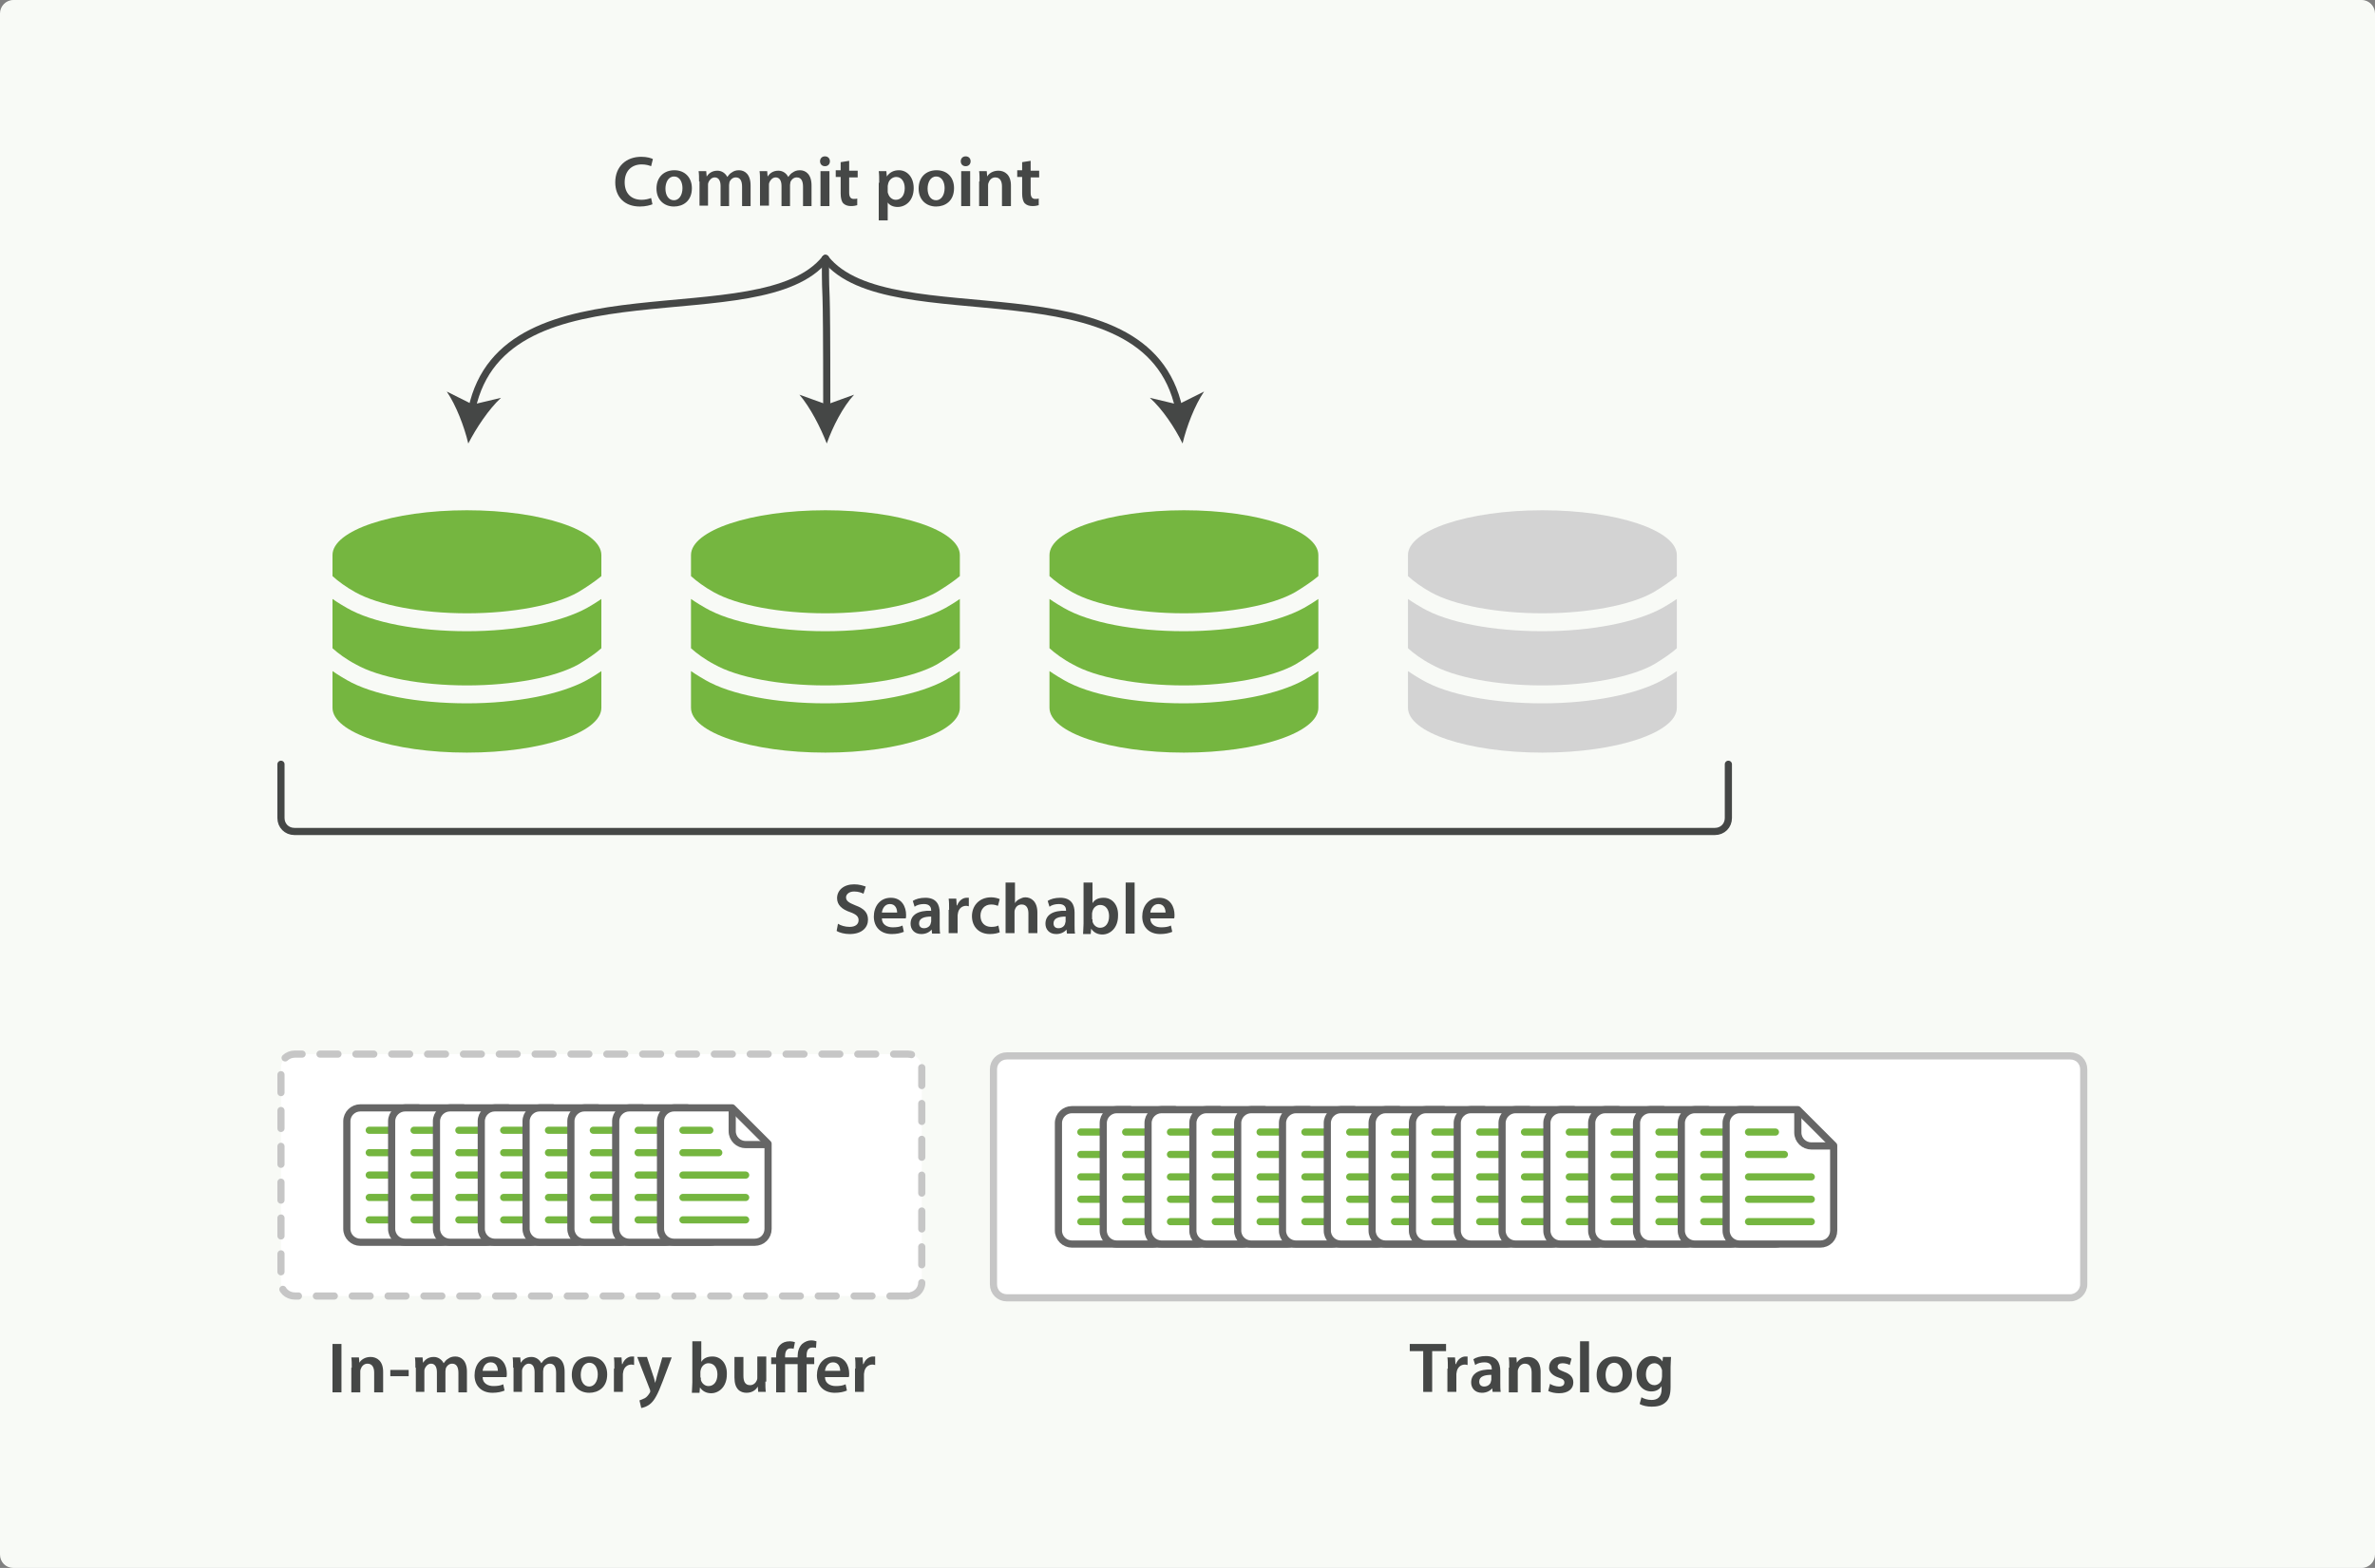 <svg xmlns="http://www.w3.org/2000/svg" xmlns:svg="http://www.w3.org/2000/svg" id="Layer_1" width="100%" height="100%" x="0" y="0" enable-background="new 0 0 1280 800" version="1.1" viewBox="0 0 530 350" xml:space="preserve"><rect x="0" y="0" width="530" height="350" fill="#808080" stroke="none"/><path id="path3740" d="M 527,350 H 3 c -1.7,0 -3,-1.3 -3,-3 V 3 C 0,1.4 1.3,0 3,0 h 524 c 1.7,0 3,1.4 3,3 v 344 c 0,1.6 -1.3,3 -3,3 z" style="fill:#f8faf6"/><g id="g3742" transform="translate(-374.4,-224.5)"><path id="path3744" d="m 450.6,524.5 v 10.8 h -2 v -10.8 h 2 z" style="fill:#454746"/><path id="path3746" d="m 452.9,529.8 c 0,-0.9 0,-1.6 -0.1,-2.3 h 1.7 l 0.1,1.2 h 0 c 0.3,-0.6 1.2,-1.3 2.5,-1.3 1.4,0 2.8,0.9 2.8,3.3 v 4.6 h -2 v -4.4 c 0,-1.1 -0.4,-2 -1.5,-2 -0.8,0 -1.3,0.6 -1.5,1.2 -0.1,0.2 -0.1,0.4 -0.1,0.6 v 4.6 h -2 v -5.5 z" style="fill:#454746"/><path id="path3748" d="m 465.6,530.3 v 1.4 h -4.1 v -1.4 h 4.1 z" style="fill:#454746"/><path id="path3750" d="m 467.1,529.8 c 0,-0.9 0,-1.6 -0.1,-2.3 h 1.7 l 0.1,1.2 h 0 c 0.4,-0.6 1.1,-1.3 2.4,-1.3 1,0 1.8,0.6 2.2,1.4 h 0 c 0.3,-0.4 0.6,-0.8 1,-1 0.4,-0.3 0.9,-0.5 1.6,-0.5 1.3,0 2.6,0.9 2.6,3.4 v 4.6 h -1.9 V 531 c 0,-1.3 -0.4,-2.1 -1.4,-2.1 -0.7,0 -1.2,0.5 -1.4,1 0,0.2 -0.1,0.4 -0.1,0.7 v 4.7 h -1.9 v -4.5 c 0,-1.1 -0.4,-1.9 -1.3,-1.9 -0.7,0 -1.2,0.6 -1.4,1.1 -0.1,0.2 -0.1,0.4 -0.1,0.6 v 4.6 h -1.9 v -5.4 z" style="fill:#454746"/><path id="path3752" d="m 482.1,531.9 c 0,1.4 1.2,2 2.4,2 0.9,0 1.6,-0.1 2.2,-0.4 l 0.3,1.4 c -0.7,0.3 -1.6,0.5 -2.7,0.5 -2.5,0 -4,-1.6 -4,-3.9 0,-2.2 1.3,-4.2 3.8,-4.2 2.5,0 3.4,2.1 3.4,3.8 0,0.4 0,0.7 -0.1,0.8 h -5.3 z m 3.4,-1.4 c 0,-0.7 -0.3,-1.9 -1.6,-1.9 -1.2,0 -1.7,1.1 -1.8,1.9 h 3.4 z" style="fill:#454746"/><path id="path3754" d="m 488.9,529.8 c 0,-0.9 0,-1.6 -0.1,-2.3 h 1.7 l 0.1,1.2 h 0 c 0.4,-0.6 1.1,-1.3 2.4,-1.3 1,0 1.8,0.6 2.2,1.4 h 0 c 0.3,-0.4 0.6,-0.8 1,-1 0.4,-0.3 0.9,-0.5 1.6,-0.5 1.3,0 2.6,0.9 2.6,3.4 v 4.6 h -1.9 V 531 c 0,-1.3 -0.4,-2.1 -1.4,-2.1 -0.7,0 -1.2,0.5 -1.4,1 0,0.2 -0.1,0.4 -0.1,0.7 v 4.7 h -1.9 v -4.5 c 0,-1.1 -0.4,-1.9 -1.3,-1.9 -0.7,0 -1.2,0.6 -1.4,1.1 -0.1,0.2 -0.1,0.4 -0.1,0.6 v 4.6 H 489 v -5.4 z" style="fill:#454746"/><path id="path3756" d="m 509.9,531.3 c 0,2.9 -2,4.1 -4,4.1 -2.2,0 -3.9,-1.5 -3.9,-4 0,-2.6 1.7,-4.1 4,-4.1 2.4,0 3.9,1.6 3.9,4 z m -5.9,0.1 c 0,1.5 0.7,2.6 1.9,2.6 1.1,0 1.9,-1.1 1.9,-2.7 0,-1.2 -0.5,-2.6 -1.9,-2.6 -1.3,0 -1.9,1.4 -1.9,2.7 z" style="fill:#454746"/><path id="path3758" d="m 511.5,530 c 0,-1.1 0,-1.8 -0.1,-2.5 h 1.7 l 0.1,1.5 h 0.1 c 0.4,-1.1 1.3,-1.7 2.1,-1.7 0.2,0 0.3,0 0.5,0 v 1.9 c -0.2,0 -0.3,-0.1 -0.6,-0.1 -0.9,0 -1.6,0.6 -1.8,1.5 0,0.2 -0.1,0.4 -0.1,0.6 v 4 h -2 V 530 z" style="fill:#454746"/><path id="path3760" d="m 518.8,527.5 1.4,4.2 c 0.2,0.5 0.3,1.1 0.4,1.5 h 0 c 0.1,-0.4 0.3,-1 0.4,-1.5 l 1.2,-4.2 h 2.1 l -2,5.3 c -1.1,2.9 -1.8,4.2 -2.7,5 -0.8,0.7 -1.6,0.9 -2.1,1 l -0.4,-1.7 c 0.3,-0.1 0.8,-0.3 1.2,-0.5 0.4,-0.2 0.8,-0.7 1.1,-1.2 0.1,-0.1 0.1,-0.3 0.1,-0.4 0,-0.1 0,-0.2 -0.1,-0.4 l -2.8,-7.2 h 2.2 z" style="fill:#454746"/><path id="path3762" d="m 528.8,535.3 c 0,-0.5 0.1,-1.4 0.1,-2.2 v -9.2 h 2 v 4.6 h 0 c 0.5,-0.8 1.3,-1.2 2.5,-1.2 1.9,0 3.3,1.6 3.2,4 0,2.8 -1.8,4.2 -3.5,4.2 -1,0 -1.9,-0.4 -2.5,-1.3 h 0 l -0.1,1.2 h -1.7 z m 2,-3.3 c 0,0.2 0,0.3 0,0.5 0.2,0.8 0.9,1.4 1.7,1.4 1.2,0 2,-1 2,-2.6 0,-1.4 -0.7,-2.5 -2,-2.5 -0.8,0 -1.5,0.6 -1.7,1.4 0,0.1 -0.1,0.3 -0.1,0.5 v 1.3 z" style="fill:#454746"/><path id="path3764" d="m 545.2,532.9 c 0,0.9 0,1.7 0.1,2.3 h -1.7 l -0.1,-1.2 h 0 c -0.3,0.6 -1.1,1.4 -2.5,1.4 -1.4,0 -2.7,-0.8 -2.7,-3.4 v -4.6 h 2 v 4.2 c 0,1.3 0.4,2.1 1.5,2.1 0.8,0 1.3,-0.6 1.5,-1.1 0.1,-0.2 0.1,-0.4 0.1,-0.6 v -4.7 h 2 v 5.6 z" style="fill:#454746"/><path id="path3766" d="M 552.4,535.3 V 529 h -2.8 v 6.3 h -2 V 529 h -1.1 v -1.5 h 1.1 v -0.2 c 0,-1 0.2,-1.9 0.9,-2.6 0.5,-0.5 1.2,-0.8 2.2,-0.8 0.4,0 0.8,0.1 1.1,0.2 l -0.3,1.5 c -0.2,-0.1 -0.4,-0.1 -0.7,-0.1 -0.9,0 -1.2,0.8 -1.2,1.7 v 0.3 h 2.8 v -0.3 c 0,-1 0.3,-2 1,-2.7 0.6,-0.5 1.3,-0.8 2,-0.8 0.5,0 0.9,0.1 1.2,0.2 l -0.1,1.5 c -0.2,-0.1 -0.5,-0.1 -0.8,-0.1 -1,0 -1.3,0.8 -1.3,1.8 v 0.4 h 1.7 v 1.5 h -1.7 v 6.3 h -2 z" style="fill:#454746"/><path id="path3768" d="m 558.5,531.9 c 0,1.4 1.2,2 2.4,2 0.9,0 1.6,-0.1 2.2,-0.4 l 0.3,1.4 c -0.7,0.3 -1.6,0.5 -2.7,0.5 -2.5,0 -4,-1.6 -4,-3.9 0,-2.2 1.3,-4.2 3.8,-4.2 2.5,0 3.4,2.1 3.4,3.8 0,0.4 0,0.7 -0.1,0.8 h -5.3 z m 3.4,-1.4 c 0,-0.7 -0.3,-1.9 -1.6,-1.9 -1.2,0 -1.7,1.1 -1.8,1.9 h 3.4 z" style="fill:#454746"/><path id="path3770" d="m 565.3,530 c 0,-1.1 0,-1.8 -0.1,-2.5 h 1.7 l 0.1,1.5 h 0.1 c 0.4,-1.1 1.3,-1.7 2.1,-1.7 0.2,0 0.3,0 0.5,0 v 1.9 c -0.2,0 -0.3,-0.1 -0.6,-0.1 -0.9,0 -1.6,0.6 -1.8,1.5 0,0.2 -0.1,0.4 -0.1,0.6 v 4 h -2 V 530 z" style="fill:#454746"/></g><path id="path3772" stroke-miterlimit="10" d="M 202.6,289.3 H 65.8 c -1.7,0 -3.1,-1.3 -3.1,-3 v -48 c 0,-1.7 1.4,-3 3.1,-3 h 136.8 c 1.7,0 3.1,1.3 3.1,3 v 48 c 0,1.7 -1.4,3 -3.1,3 z" style="fill:#fff;stroke:#c6c6c6;stroke-width:1.6;stroke-linecap:round;stroke-miterlimit:10;stroke-dasharray:4"/><g id="g3774" transform="translate(-374.4,-224.5)"><path id="path3776" d="m 520,270.1 c -0.5,0.2 -1.5,0.5 -2.8,0.5 -3.4,0 -5.5,-2.1 -5.5,-5.4 0,-3.6 2.5,-5.7 5.8,-5.7 1.3,0 2.2,0.3 2.6,0.5 l -0.4,1.6 c -0.5,-0.2 -1.2,-0.4 -2.1,-0.4 -2.2,0 -3.8,1.4 -3.8,4 0,2.4 1.4,3.9 3.8,3.9 0.8,0 1.6,-0.2 2.1,-0.4 l 0.3,1.4 z" style="fill:#454746"/><path id="path3778" d="m 528.8,266.5 c 0,2.9 -2,4.1 -4,4.1 -2.2,0 -3.9,-1.5 -3.9,-4 0,-2.6 1.7,-4.1 4,-4.1 2.3,0 3.9,1.6 3.9,4 z m -5.9,0.1 c 0,1.5 0.7,2.6 1.9,2.6 1.1,0 1.9,-1.1 1.9,-2.7 0,-1.2 -0.5,-2.6 -1.9,-2.6 -1.3,0 -1.9,1.4 -1.9,2.7 z" style="fill:#454746"/><path id="path3780" d="m 530.4,265 c 0,-0.9 0,-1.6 -0.1,-2.3 h 1.7 l 0.1,1.2 h 0 c 0.4,-0.6 1.1,-1.3 2.4,-1.3 1,0 1.8,0.6 2.2,1.4 h 0 c 0.3,-0.4 0.6,-0.8 1,-1 0.4,-0.3 0.9,-0.5 1.6,-0.5 1.3,0 2.6,0.9 2.6,3.4 v 4.6 H 540 v -4.3 c 0,-1.3 -0.4,-2.1 -1.4,-2.1 -0.7,0 -1.2,0.5 -1.4,1 0,0.2 -0.1,0.4 -0.1,0.7 v 4.7 h -1.9 V 266 c 0,-1.1 -0.4,-1.9 -1.3,-1.9 -0.7,0 -1.2,0.6 -1.4,1.1 -0.1,0.2 -0.1,0.4 -0.1,0.6 v 4.6 h -1.9 V 265 z" style="fill:#454746"/><path id="path3782" d="m 544,265 c 0,-0.9 0,-1.6 -0.1,-2.3 h 1.7 l 0.1,1.2 h 0 c 0.4,-0.6 1.1,-1.3 2.4,-1.3 1,0 1.8,0.6 2.2,1.4 h 0 c 0.3,-0.4 0.6,-0.8 1,-1 0.4,-0.3 0.9,-0.5 1.6,-0.5 1.3,0 2.6,0.9 2.6,3.4 v 4.6 h -1.9 v -4.3 c 0,-1.3 -0.4,-2.1 -1.4,-2.1 -0.7,0 -1.2,0.5 -1.4,1 0,0.2 -0.1,0.4 -0.1,0.7 v 4.7 h -1.9 V 266 c 0,-1.1 -0.4,-1.9 -1.3,-1.9 -0.7,0 -1.2,0.6 -1.4,1.1 -0.1,0.2 -0.1,0.4 -0.1,0.6 v 4.6 h -2 V 265 z" style="fill:#454746"/><path id="path3784" d="m 559.6,260.5 c 0,0.6 -0.4,1.1 -1.1,1.1 -0.7,0 -1.1,-0.5 -1.1,-1.1 0,-0.6 0.4,-1.1 1.1,-1.1 0.7,0 1.1,0.5 1.1,1.1 z m -2.1,10 v -7.8 h 2 v 7.8 h -2 z" style="fill:#454746"/><path id="path3786" d="m 563.9,260.4 v 2.2 h 1.9 v 1.5 h -1.9 v 3.4 c 0,0.9 0.3,1.4 1,1.4 0.3,0 0.6,0 0.8,-0.1 l 0,1.5 c -0.3,0.1 -0.8,0.2 -1.4,0.2 -0.7,0 -1.3,-0.2 -1.7,-0.6 -0.4,-0.4 -0.6,-1.2 -0.6,-2.2 V 264 h -1.1 v -1.5 h 1.1 v -1.8 l 1.9,-0.3 z" style="fill:#454746"/><path id="path3788" d="m 570.6,265.3 c 0,-1 0,-1.9 -0.1,-2.6 h 1.7 l 0.1,1.2 h 0 c 0.6,-0.9 1.5,-1.4 2.7,-1.4 1.8,0 3.3,1.5 3.3,4 0,2.8 -1.8,4.2 -3.6,4.2 -1,0 -1.8,-0.4 -2.2,-1 h 0 v 4 h -2 v -8.4 z m 1.9,1.9 c 0,0.2 0,0.4 0.1,0.5 0.2,0.8 0.9,1.4 1.7,1.4 1.2,0 2,-1 2,-2.6 0,-1.4 -0.7,-2.5 -1.9,-2.5 -0.8,0 -1.6,0.6 -1.8,1.5 0,0.2 -0.1,0.3 -0.1,0.5 v 1.2 z" style="fill:#454746"/><path id="path3790" d="m 587.3,266.5 c 0,2.9 -2,4.1 -4,4.1 -2.2,0 -3.9,-1.5 -3.9,-4 0,-2.6 1.7,-4.1 4,-4.1 2.4,0 3.9,1.6 3.9,4 z m -5.9,0.1 c 0,1.5 0.7,2.6 1.9,2.6 1.1,0 1.9,-1.1 1.9,-2.7 0,-1.2 -0.5,-2.6 -1.9,-2.6 -1.3,0 -1.9,1.4 -1.9,2.7 z" style="fill:#454746"/><path id="path3792" d="m 591,260.5 c 0,0.6 -0.4,1.1 -1.1,1.1 -0.7,0 -1.1,-0.5 -1.1,-1.1 0,-0.6 0.4,-1.1 1.1,-1.1 0.7,0 1.1,0.5 1.1,1.1 z m -2.1,10 v -7.8 h 2 v 7.8 h -2 z" style="fill:#454746"/><path id="path3794" d="m 593,265 c 0,-0.9 0,-1.6 -0.1,-2.3 h 1.7 l 0.1,1.2 h 0 c 0.3,-0.6 1.2,-1.3 2.5,-1.3 1.4,0 2.8,0.9 2.8,3.3 v 4.6 h -2 v -4.4 c 0,-1.1 -0.4,-2 -1.5,-2 -0.8,0 -1.3,0.6 -1.5,1.2 -0.1,0.2 -0.1,0.4 -0.1,0.6 v 4.6 h -2 V 265 z" style="fill:#454746"/><path id="path3796" d="m 604.4,260.4 v 2.2 h 1.9 v 1.5 h -1.9 v 3.4 c 0,0.9 0.3,1.4 1,1.4 0.3,0 0.6,0 0.8,-0.1 l 0,1.5 c -0.3,0.1 -0.8,0.2 -1.4,0.2 -0.7,0 -1.3,-0.2 -1.7,-0.6 -0.4,-0.4 -0.6,-1.2 -0.6,-2.2 V 264 h -1.1 v -1.5 h 1.1 v -1.8 l 1.9,-0.3 z" style="fill:#454746"/></g><g id="g3798" transform="translate(-374.4,-224.5)"><path id="path3800" d="m 561.4,430.7 c 0.6,0.4 1.6,0.7 2.6,0.7 1.3,0 2,-0.6 2,-1.5 0,-0.8 -0.5,-1.3 -1.9,-1.8 -1.8,-0.6 -2.9,-1.6 -2.9,-3.1 0,-1.8 1.5,-3.1 3.8,-3.1 1.2,0 2,0.3 2.6,0.5 l -0.5,1.6 c -0.4,-0.2 -1.1,-0.5 -2.1,-0.5 -1.2,0 -1.8,0.7 -1.8,1.3 0,0.8 0.6,1.2 2.1,1.8 1.9,0.7 2.8,1.6 2.8,3.2 0,1.7 -1.3,3.2 -4.1,3.2 -1.1,0 -2.3,-0.3 -2.9,-0.7 l 0.3,-1.6 z" style="fill:#454746"/><path id="path3802" d="m 571.2,429.5 c 0,1.4 1.2,2 2.4,2 0.9,0 1.6,-0.1 2.2,-0.4 l 0.3,1.4 c -0.7,0.3 -1.6,0.5 -2.7,0.5 -2.5,0 -4,-1.6 -4,-3.9 0,-2.2 1.3,-4.2 3.8,-4.2 2.5,0 3.4,2.1 3.4,3.8 0,0.4 0,0.7 -0.1,0.8 h -5.3 z m 3.4,-1.3 c 0,-0.7 -0.3,-1.9 -1.6,-1.9 -1.2,0 -1.7,1.1 -1.8,1.9 h 3.4 z" style="fill:#454746"/><path id="path3804" d="m 582.4,432.9 -0.1,-0.9 h 0 c -0.5,0.6 -1.3,1 -2.3,1 -1.6,0 -2.4,-1.1 -2.4,-2.3 0,-2 1.7,-3 4.6,-2.9 v -0.1 c 0,-0.5 -0.2,-1.4 -1.6,-1.4 -0.8,0 -1.6,0.2 -2.1,0.6 l -0.4,-1.3 c 0.6,-0.4 1.6,-0.7 2.8,-0.7 2.5,0 3.2,1.6 3.2,3.3 v 2.8 c 0,0.7 0,1.4 0.1,1.9 h -1.8 z m -0.2,-3.8 c -1.4,0 -2.7,0.3 -2.7,1.5 0,0.8 0.5,1.1 1.1,1.1 0.8,0 1.4,-0.5 1.5,-1.1 0,-0.1 0.1,-0.3 0.1,-0.4 v -1.1 z" style="fill:#454746"/><path id="path3806" d="m 586.2,427.6 c 0,-1.1 0,-1.8 -0.1,-2.5 h 1.7 l 0.1,1.5 h 0.1 c 0.4,-1.1 1.3,-1.7 2.1,-1.7 0.2,0 0.3,0 0.5,0 v 1.9 c -0.2,0 -0.3,-0.1 -0.6,-0.1 -0.9,0 -1.6,0.6 -1.8,1.5 0,0.2 -0.1,0.4 -0.1,0.6 v 4 h -2 v -5.2 z" style="fill:#454746"/><path id="path3808" d="m 597.5,432.6 c -0.4,0.2 -1.2,0.4 -2.2,0.4 -2.4,0 -4,-1.6 -4,-4 0,-2.3 1.6,-4.2 4.3,-4.2 0.7,0 1.5,0.2 1.9,0.4 l -0.4,1.5 c -0.3,-0.1 -0.8,-0.3 -1.5,-0.3 -1.5,0 -2.4,1.1 -2.4,2.5 0,1.6 1,2.5 2.4,2.5 0.7,0 1.2,-0.1 1.6,-0.3 l 0.3,1.5 z" style="fill:#454746"/><path id="path3810" d="m 598.9,421.5 h 2 v 4.6 h 0 c 0.2,-0.4 0.6,-0.7 1,-0.9 0.4,-0.2 0.8,-0.4 1.3,-0.4 1.3,0 2.7,0.9 2.7,3.4 v 4.6 h -2 v -4.4 c 0,-1.1 -0.4,-2 -1.5,-2 -0.8,0 -1.3,0.5 -1.5,1.1 -0.1,0.2 -0.1,0.4 -0.1,0.6 v 4.7 h -2 v -11.3 z" style="fill:#454746"/><path id="path3812" d="m 612.5,432.9 -0.1,-0.9 h 0 c -0.5,0.6 -1.3,1 -2.3,1 -1.6,0 -2.4,-1.1 -2.4,-2.3 0,-2 1.7,-3 4.6,-2.9 v -0.1 c 0,-0.5 -0.2,-1.4 -1.6,-1.4 -0.8,0 -1.6,0.2 -2.1,0.6 l -0.4,-1.3 c 0.6,-0.4 1.6,-0.7 2.8,-0.7 2.5,0 3.2,1.6 3.2,3.3 v 2.8 c 0,0.7 0,1.4 0.1,1.9 h -1.8 z m -0.3,-3.8 c -1.4,0 -2.7,0.3 -2.7,1.5 0,0.8 0.5,1.1 1.1,1.1 0.8,0 1.4,-0.5 1.5,-1.1 0,-0.1 0.1,-0.3 0.1,-0.4 v -1.1 z" style="fill:#454746"/><path id="path3814" d="m 616.1,432.9 c 0,-0.5 0.1,-1.4 0.1,-2.2 v -9.2 h 2 v 4.6 h 0 c 0.5,-0.8 1.3,-1.2 2.5,-1.2 1.9,0 3.3,1.6 3.2,4 0,2.8 -1.8,4.2 -3.5,4.2 -1,0 -1.9,-0.4 -2.5,-1.3 h 0 l -0.1,1.2 h -1.7 z m 2.1,-3.2 c 0,0.2 0,0.3 0,0.5 0.2,0.8 0.9,1.4 1.7,1.4 1.2,0 2,-1 2,-2.6 0,-1.4 -0.7,-2.5 -2,-2.5 -0.8,0 -1.5,0.6 -1.7,1.4 0,0.1 -0.1,0.3 -0.1,0.5 v 1.3 z" style="fill:#454746"/><path id="path3816" d="m 625.6,421.5 h 2 v 11.4 h -2 v -11.4 z" style="fill:#454746"/><path id="path3818" d="m 631.1,429.5 c 0,1.4 1.2,2 2.4,2 0.9,0 1.6,-0.1 2.2,-0.4 l 0.3,1.4 c -0.7,0.3 -1.6,0.5 -2.7,0.5 -2.5,0 -4,-1.6 -4,-3.9 0,-2.2 1.3,-4.2 3.8,-4.2 2.5,0 3.4,2.1 3.4,3.8 0,0.4 0,0.7 -0.1,0.8 h -5.3 z m 3.4,-1.3 c 0,-0.7 -0.3,-1.9 -1.6,-1.9 -1.2,0 -1.7,1.1 -1.8,1.9 h 3.4 z" style="fill:#454746"/></g><g id="g3820" transform="translate(-374.4,-224.5)"><g id="g3822"><path id="path3824" stroke-miterlimit="10" d="m 558.6,282.2 c -14.3,18 -71.7,-0.3 -78.9,33.6" style="fill:none;stroke:#454746;stroke-width:1.6;stroke-linecap:round;stroke-miterlimit:10"/><g id="g3826"><path id="path3828" d="m 478.9,323.5 c -0.9,-3.8 -2.7,-8.5 -4.8,-11.6 l 5.8,2.9 6.3,-1.5 c -2.7,2.5 -5.5,6.7 -7.3,10.2 z" style="fill:#454746"/></g></g></g><g id="g3830" transform="translate(-374.4,-224.5)"><g id="g3832"><path id="path3834" stroke-miterlimit="10" d="m 558.6,282.2 c 14.3,18 71.7,-0.3 78.9,33.6" style="fill:none;stroke:#454746;stroke-width:1.6;stroke-linecap:round;stroke-miterlimit:10"/><g id="g3836"><path id="path3838" d="m 638.3,323.5 c -1.7,-3.5 -4.5,-7.7 -7.3,-10.2 l 6.3,1.5 5.8,-2.9 c -2.1,3.1 -3.9,7.8 -4.8,11.6 z" style="fill:#454746"/></g></g></g><g id="g3840" transform="translate(-374.4,-224.5)"><g id="g3842"><path id="path3844" stroke-miterlimit="10" d="m 558.6,282.2 c 0,13.1 0.3,-1 0.3,33.6" style="fill:none;stroke:#454746;stroke-width:1.6;stroke-linecap:round;stroke-miterlimit:10"/><g id="g3846"><path id="path3848" d="m 558.9,323.5 c -1.4,-3.6 -3.7,-8.1 -6.1,-10.9 l 6.1,2.2 6.1,-2.2 c -2.5,2.7 -4.8,7.2 -6.1,10.9 z" style="fill:#454746"/></g></g></g><path id="path3850" stroke-miterlimit="10" d="m 385.7,170.6 v 12 c 0,1.7 -1.3,3 -3,3 h -317 c -1.7,0 -3,-1.3 -3,-3 v -12" style="fill:none;stroke:#454746;stroke-width:1.6;stroke-linecap:round;stroke-miterlimit:10"/><path id="path3852" d="m 104.2,153 c 10.2,0 19.7,-1.8 24.9,-4.7 2,-1.2 3.9,-2.5 5.1,-3.6 v -11 c -1.3,0.9 -2.5,1.6 -3.2,2 -5.8,3.2 -15.8,5.2 -26.8,5.2 -11,0 -21.1,-1.9 -26.8,-5.2 -0.7,-0.4 -1.9,-1.1 -3.2,-2 v 11 c 1.2,1.1 3.1,2.5 5.2,3.6 5.1,2.9 14.6,4.7 24.8,4.7 z" style="fill:#75b640"/><path id="path3854" d="m 134.2,158 v -8.2 c -1.3,0.9 -2.5,1.6 -3.2,2 -5.8,3.2 -15.8,5.2 -26.8,5.2 -11,0 -21.1,-1.9 -26.8,-5.2 -0.7,-0.4 -1.9,-1.1 -3.2,-2 v 8.2 c 0,5.5 13.4,10 30,10 16.6,0 30,-4.5 30,-10 z" style="fill:#75b640"/><path id="path3856" d="m 104.2,136.9 c 10.2,0 19.7,-1.8 24.8,-4.7 2,-1.2 3.9,-2.5 5.2,-3.6 v -4.7 c 0,-5.5 -13.4,-10 -30,-10 -16.6,0 -30,4.5 -30,10 v 4.7 c 1.2,1.1 3.1,2.5 5.1,3.6 5.2,2.9 14.7,4.7 24.9,4.7 z" style="fill:#75b640"/><path id="path3858" d="m 214.2,158 v -8.2 c -1.3,0.9 -2.5,1.6 -3.2,2 -5.8,3.2 -15.8,5.2 -26.8,5.2 -11,0 -21.1,-1.9 -26.8,-5.2 -0.7,-0.4 -1.9,-1.1 -3.2,-2 v 8.2 c 0,5.5 13.4,10 30,10 16.6,0 30,-4.5 30,-10 z" style="fill:#75b640"/><path id="path3860" d="m 184.2,153 c 10.2,0 19.7,-1.8 24.9,-4.7 2,-1.2 3.9,-2.5 5.1,-3.6 v -11 c -1.3,0.9 -2.5,1.6 -3.2,2 -5.8,3.2 -15.8,5.2 -26.8,5.2 -11,0 -21.1,-1.9 -26.8,-5.2 -0.7,-0.4 -1.9,-1.1 -3.2,-2 v 11 c 1.2,1.1 3.1,2.5 5.2,3.6 5.1,2.9 14.6,4.7 24.8,4.7 z" style="fill:#75b640"/><path id="path3862" d="m 184.2,136.9 c 10.2,0 19.7,-1.8 24.8,-4.7 2,-1.2 3.9,-2.5 5.2,-3.6 v -4.7 c 0,-5.5 -13.4,-10 -30,-10 -16.6,0 -30,4.5 -30,10 v 4.7 c 1.2,1.1 3.1,2.5 5.1,3.6 5.2,2.9 14.7,4.7 24.9,4.7 z" style="fill:#75b640"/><path id="path3864" d="m 264.2,136.9 c 10.2,0 19.7,-1.8 24.8,-4.7 2,-1.2 3.9,-2.5 5.2,-3.6 v -4.7 c 0,-5.5 -13.4,-10 -30,-10 -16.6,0 -30,4.5 -30,10 v 4.7 c 1.2,1.1 3.1,2.5 5.1,3.6 5.2,2.9 14.7,4.7 24.9,4.7 z" style="fill:#75b640"/><path id="path3866" d="m 264.2,153 c 10.2,0 19.7,-1.8 24.9,-4.7 2,-1.2 3.9,-2.5 5.1,-3.6 v -11 c -1.3,0.9 -2.5,1.6 -3.2,2 -5.8,3.2 -15.8,5.2 -26.8,5.2 -11,0 -21.1,-1.9 -26.8,-5.2 -0.7,-0.4 -1.9,-1.1 -3.2,-2 v 11 c 1.2,1.1 3.1,2.5 5.2,3.6 5.1,2.9 14.6,4.7 24.8,4.7 z" style="fill:#75b640"/><path id="path3868" d="m 294.2,158 v -8.2 c -1.3,0.9 -2.5,1.6 -3.2,2 -5.8,3.2 -15.8,5.2 -26.8,5.2 -11,0 -21.1,-1.9 -26.8,-5.2 -0.7,-0.4 -1.9,-1.1 -3.2,-2 v 8.2 c 0,5.5 13.4,10 30,10 16.6,0 30,-4.5 30,-10 z" style="fill:#75b640"/><path id="path3870" d="m 374.2,158 v -8.2 c -1.3,0.9 -2.5,1.6 -3.2,2 -5.8,3.2 -15.8,5.2 -26.8,5.2 -11,0 -21.1,-1.9 -26.8,-5.2 -0.7,-0.4 -1.9,-1.1 -3.2,-2 v 8.2 c 0,5.5 13.4,10 30,10 16.6,0 30,-4.5 30,-10 z" style="fill:#d3d3d3"/><path id="path3872" d="m 344.2,153 c 10.2,0 19.7,-1.8 24.9,-4.7 2,-1.2 3.9,-2.5 5.1,-3.6 v -11 c -1.3,0.9 -2.5,1.6 -3.2,2 -5.8,3.2 -15.8,5.2 -26.8,5.2 -11,0 -21.1,-1.9 -26.8,-5.2 -0.7,-0.4 -1.9,-1.1 -3.2,-2 v 11 c 1.2,1.1 3.1,2.5 5.2,3.6 5.1,2.9 14.6,4.7 24.8,4.7 z" style="fill:#d3d3d3"/><path id="path3874" d="m 344.2,136.9 c 10.2,0 19.7,-1.8 24.8,-4.7 2,-1.2 3.9,-2.5 5.2,-3.6 v -4.7 c 0,-5.5 -13.4,-10 -30,-10 -16.6,0 -30,4.5 -30,10 v 4.7 c 1.2,1.1 3.1,2.5 5.1,3.6 5.2,2.9 14.7,4.7 24.9,4.7 z" style="fill:#d3d3d3"/><g id="g3876" transform="translate(-374.4,-224.5)"><path id="path3878" d="M 692.1,526.1 H 689 v -1.6 h 8.1 v 1.6 H 694 v 9.1 h -2 v -9.1 z" style="fill:#454746"/><path id="path3880" d="m 697.5,530 c 0,-1.1 0,-1.8 -0.1,-2.5 h 1.7 l 0.1,1.5 h 0.1 c 0.4,-1.1 1.3,-1.7 2.1,-1.7 0.2,0 0.3,0 0.5,0 v 1.9 c -0.2,0 -0.3,-0.1 -0.6,-0.1 -0.9,0 -1.6,0.6 -1.8,1.5 0,0.2 -0.1,0.4 -0.1,0.6 v 4 h -2 V 530 z" style="fill:#454746"/><path id="path3882" d="m 707.5,535.3 -0.1,-0.9 h 0 c -0.5,0.6 -1.3,1 -2.3,1 -1.6,0 -2.4,-1.1 -2.4,-2.3 0,-2 1.7,-3 4.6,-2.9 V 530 c 0,-0.5 -0.2,-1.4 -1.6,-1.4 -0.8,0 -1.6,0.2 -2.1,0.6 l -0.4,-1.3 c 0.6,-0.4 1.6,-0.7 2.8,-0.7 2.5,0 3.2,1.6 3.2,3.3 v 2.8 c 0,0.7 0,1.4 0.1,1.9 h -1.8 z m -0.3,-3.9 c -1.4,0 -2.7,0.3 -2.7,1.5 0,0.8 0.5,1.1 1.1,1.1 0.8,0 1.4,-0.5 1.5,-1.1 0,-0.1 0.1,-0.3 0.1,-0.4 v -1.1 z" style="fill:#454746"/><path id="path3884" d="m 711.2,529.8 c 0,-0.9 0,-1.6 -0.1,-2.3 h 1.7 l 0.1,1.2 h 0 c 0.3,-0.6 1.2,-1.3 2.5,-1.3 1.4,0 2.8,0.9 2.8,3.3 v 4.6 h -2 v -4.4 c 0,-1.1 -0.4,-2 -1.5,-2 -0.8,0 -1.3,0.6 -1.5,1.2 -0.1,0.2 -0.1,0.4 -0.1,0.6 v 4.6 h -2 v -5.5 z" style="fill:#454746"/><path id="path3886" d="m 720.3,533.4 c 0.4,0.3 1.3,0.6 2,0.6 0.9,0 1.2,-0.4 1.2,-0.9 0,-0.5 -0.3,-0.8 -1.3,-1.1 -1.5,-0.5 -2.2,-1.4 -2.1,-2.3 0,-1.4 1.1,-2.4 2.9,-2.4 0.9,0 1.6,0.2 2.1,0.5 l -0.4,1.4 c -0.3,-0.2 -1,-0.4 -1.6,-0.4 -0.7,0 -1.1,0.3 -1.1,0.8 0,0.5 0.4,0.7 1.4,1.1 1.4,0.5 2.1,1.2 2.1,2.4 0,1.4 -1.1,2.4 -3.2,2.4 -0.9,0 -1.8,-0.2 -2.4,-0.5 l 0.4,-1.6 z" style="fill:#454746"/><path id="path3888" d="m 727,523.9 h 2 v 11.4 h -2 v -11.4 z" style="fill:#454746"/><path id="path3890" d="m 738.6,531.3 c 0,2.9 -2,4.1 -4,4.1 -2.2,0 -3.9,-1.5 -3.9,-4 0,-2.6 1.7,-4.1 4,-4.1 2.3,0 3.9,1.6 3.9,4 z m -5.9,0.1 c 0,1.5 0.7,2.6 1.9,2.6 1.1,0 1.9,-1.1 1.9,-2.7 0,-1.2 -0.5,-2.6 -1.9,-2.6 -1.3,0 -1.9,1.4 -1.9,2.7 z" style="fill:#454746"/><path id="path3892" d="m 747.3,527.5 c 0,0.5 -0.1,1.2 -0.1,2.2 v 4.4 c 0,1.6 -0.3,2.8 -1.2,3.5 -0.8,0.7 -1.9,0.9 -3,0.9 -1,0 -2,-0.2 -2.7,-0.6 l 0.4,-1.5 c 0.5,0.3 1.3,0.6 2.3,0.6 1.3,0 2.2,-0.7 2.2,-2.4 v -0.7 h 0 c -0.4,0.7 -1.2,1.2 -2.3,1.2 -1.9,0 -3.3,-1.6 -3.3,-3.8 0,-2.6 1.7,-4.1 3.5,-4.1 1.2,0 1.9,0.6 2.3,1.2 h 0 l 0.1,-1 h 1.8 z m -2,3.1 c 0,-0.2 0,-0.4 -0.1,-0.5 -0.2,-0.7 -0.8,-1.3 -1.6,-1.3 -1.1,0 -1.9,1 -1.9,2.5 0,1.3 0.7,2.4 1.9,2.4 0.7,0 1.4,-0.5 1.6,-1.2 0,-0.2 0.1,-0.5 0.1,-0.7 v -1.2 z" style="fill:#454746"/></g><g id="g3894" transform="translate(-374.4,-224.5)"><g id="g3896"><g id="g3898"><path id="path3900" d="m 467.8,471.8 h -13 c -1.6,0 -3,1.3 -3,3 v 24 c 0,1.7 1.4,3 3,3 h 18 c 1.7,0 3,-1.3 3,-3 v -19 l -8,-8 z" style="fill:#fff;stroke:#666;stroke-width:1.6;stroke-linejoin:round"/></g><line id="line3902" x1="456.8" x2="470.8" y1="496.8" y2="496.8" style="fill:none;stroke:#75b640;stroke-width:1.6;stroke-linecap:round"/><line id="line3904" x1="456.8" x2="470.8" y1="491.8" y2="491.8" style="fill:none;stroke:#75b640;stroke-width:1.6;stroke-linecap:round"/><line id="line3906" x1="456.8" x2="470.8" y1="486.8" y2="486.8" style="fill:none;stroke:#75b640;stroke-width:1.6;stroke-linecap:round"/><line id="line3908" x1="456.8" x2="464.8" y1="481.8" y2="481.8" style="fill:none;stroke:#75b640;stroke-width:1.6;stroke-linecap:round"/><line id="line3910" x1="456.8" x2="462.8" y1="476.8" y2="476.8" style="fill:none;stroke:#75b640;stroke-width:1.6;stroke-linecap:round"/><path id="path3912" d="m 475.8,480 h -5 c -1.6,0 -3,-1.3 -3,-3 v -5" style="fill:none;stroke:#75b640;stroke-width:1.6"/></g><g id="g3914"><g id="g3916"><path id="path3918" d="m 477.8,471.8 h -13 c -1.6,0 -3,1.3 -3,3 v 24 c 0,1.7 1.4,3 3,3 h 18 c 1.7,0 3,-1.3 3,-3 v -19 l -8,-8 z" style="fill:#fff;stroke:#666;stroke-width:1.6;stroke-linejoin:round"/></g><line id="line3920" x1="466.8" x2="480.8" y1="496.8" y2="496.8" style="fill:none;stroke:#75b640;stroke-width:1.6;stroke-linecap:round"/><line id="line3922" x1="466.8" x2="480.8" y1="491.8" y2="491.8" style="fill:none;stroke:#75b640;stroke-width:1.6;stroke-linecap:round"/><line id="line3924" x1="466.8" x2="480.8" y1="486.8" y2="486.8" style="fill:none;stroke:#75b640;stroke-width:1.6;stroke-linecap:round"/><line id="line3926" x1="466.8" x2="474.8" y1="481.8" y2="481.8" style="fill:none;stroke:#75b640;stroke-width:1.6;stroke-linecap:round"/><line id="line3928" x1="466.8" x2="472.8" y1="476.8" y2="476.8" style="fill:none;stroke:#75b640;stroke-width:1.6;stroke-linecap:round"/><path id="path3930" d="m 485.8,480 h -5 c -1.6,0 -3,-1.3 -3,-3 v -5" style="fill:none;stroke:#75b640;stroke-width:1.6"/></g><g id="g3932"><g id="g3934"><path id="path3936" d="m 487.8,471.8 h -13 c -1.6,0 -3,1.3 -3,3 v 24 c 0,1.7 1.4,3 3,3 h 18 c 1.7,0 3,-1.3 3,-3 v -19 l -8,-8 z" style="fill:#fff;stroke:#666;stroke-width:1.6;stroke-linejoin:round"/></g><line id="line3938" x1="476.8" x2="490.8" y1="496.8" y2="496.8" style="fill:none;stroke:#75b640;stroke-width:1.6;stroke-linecap:round"/><line id="line3940" x1="476.8" x2="490.8" y1="491.8" y2="491.8" style="fill:none;stroke:#75b640;stroke-width:1.6;stroke-linecap:round"/><line id="line3942" x1="476.8" x2="490.8" y1="486.8" y2="486.8" style="fill:none;stroke:#75b640;stroke-width:1.6;stroke-linecap:round"/><line id="line3944" x1="476.8" x2="484.8" y1="481.8" y2="481.8" style="fill:none;stroke:#75b640;stroke-width:1.6;stroke-linecap:round"/><line id="line3946" x1="476.8" x2="482.8" y1="476.8" y2="476.8" style="fill:none;stroke:#75b640;stroke-width:1.6;stroke-linecap:round"/><path id="path3948" d="m 495.8,480 h -5 c -1.6,0 -3,-1.3 -3,-3 v -5" style="fill:none;stroke:#75b640;stroke-width:1.6"/></g><g id="g3950"><g id="g3952"><path id="path3954" d="m 497.8,471.8 h -13 c -1.6,0 -3,1.3 -3,3 v 24 c 0,1.7 1.4,3 3,3 h 18 c 1.7,0 3,-1.3 3,-3 v -19 l -8,-8 z" style="fill:#fff;stroke:#666;stroke-width:1.6;stroke-linejoin:round"/></g><line id="line3956" x1="486.8" x2="500.8" y1="496.8" y2="496.8" style="fill:none;stroke:#75b640;stroke-width:1.6;stroke-linecap:round"/><line id="line3958" x1="486.8" x2="500.8" y1="491.8" y2="491.8" style="fill:none;stroke:#75b640;stroke-width:1.6;stroke-linecap:round"/><line id="line3960" x1="486.8" x2="500.8" y1="486.8" y2="486.8" style="fill:none;stroke:#75b640;stroke-width:1.6;stroke-linecap:round"/><line id="line3962" x1="486.8" x2="494.8" y1="481.8" y2="481.8" style="fill:none;stroke:#75b640;stroke-width:1.6;stroke-linecap:round"/><line id="line3964" x1="486.8" x2="492.8" y1="476.8" y2="476.8" style="fill:none;stroke:#75b640;stroke-width:1.6;stroke-linecap:round"/><path id="path3966" d="m 505.8,480 h -5 c -1.6,0 -3,-1.3 -3,-3 v -5" style="fill:none;stroke:#75b640;stroke-width:1.6"/></g><g id="g3968"><g id="g3970"><path id="path3972" d="m 507.8,471.8 h -13 c -1.6,0 -3,1.3 -3,3 v 24 c 0,1.7 1.4,3 3,3 h 18 c 1.7,0 3,-1.3 3,-3 v -19 l -8,-8 z" style="fill:#fff;stroke:#666;stroke-width:1.6;stroke-linejoin:round"/></g><line id="line3974" x1="496.8" x2="510.8" y1="496.8" y2="496.8" style="fill:none;stroke:#75b640;stroke-width:1.6;stroke-linecap:round"/><line id="line3976" x1="496.8" x2="510.8" y1="491.8" y2="491.8" style="fill:none;stroke:#75b640;stroke-width:1.6;stroke-linecap:round"/><line id="line3978" x1="496.8" x2="510.8" y1="486.8" y2="486.8" style="fill:none;stroke:#75b640;stroke-width:1.6;stroke-linecap:round"/><line id="line3980" x1="496.8" x2="504.8" y1="481.8" y2="481.8" style="fill:none;stroke:#75b640;stroke-width:1.6;stroke-linecap:round"/><line id="line3982" x1="496.8" x2="502.8" y1="476.8" y2="476.8" style="fill:none;stroke:#75b640;stroke-width:1.6;stroke-linecap:round"/><path id="path3984" d="m 515.8,480 h -5 c -1.6,0 -3,-1.3 -3,-3 v -5" style="fill:none;stroke:#75b640;stroke-width:1.6"/></g><g id="g3986"><g id="g3988"><path id="path3990" d="m 517.8,471.8 h -13 c -1.6,0 -3,1.3 -3,3 v 24 c 0,1.7 1.4,3 3,3 h 18 c 1.7,0 3,-1.3 3,-3 v -19 l -8,-8 z" style="fill:#fff;stroke:#666;stroke-width:1.6;stroke-linejoin:round"/></g><line id="line3992" x1="506.8" x2="520.8" y1="496.8" y2="496.8" style="fill:none;stroke:#75b640;stroke-width:1.6;stroke-linecap:round"/><line id="line3994" x1="506.8" x2="520.8" y1="491.8" y2="491.8" style="fill:none;stroke:#75b640;stroke-width:1.6;stroke-linecap:round"/><line id="line3996" x1="506.8" x2="520.8" y1="486.8" y2="486.8" style="fill:none;stroke:#75b640;stroke-width:1.6;stroke-linecap:round"/><line id="line3998" x1="506.8" x2="514.8" y1="481.8" y2="481.8" style="fill:none;stroke:#75b640;stroke-width:1.6;stroke-linecap:round"/><line id="line4000" x1="506.8" x2="512.8" y1="476.8" y2="476.8" style="fill:none;stroke:#75b640;stroke-width:1.6;stroke-linecap:round"/><path id="path4002" d="m 525.8,480 h -5 c -1.6,0 -3,-1.3 -3,-3 v -5" style="fill:none;stroke:#75b640;stroke-width:1.6"/></g><g id="g4004"><g id="g4006"><path id="path4008" d="m 527.8,471.8 h -13 c -1.6,0 -3,1.3 -3,3 v 24 c 0,1.7 1.4,3 3,3 h 18 c 1.7,0 3,-1.3 3,-3 v -19 l -8,-8 z" style="fill:#fff;stroke:#666;stroke-width:1.6;stroke-linejoin:round"/></g><line id="line4010" x1="516.8" x2="530.8" y1="496.8" y2="496.8" style="fill:none;stroke:#75b640;stroke-width:1.6;stroke-linecap:round"/><line id="line4012" x1="516.8" x2="530.8" y1="491.8" y2="491.8" style="fill:none;stroke:#75b640;stroke-width:1.6;stroke-linecap:round"/><line id="line4014" x1="516.8" x2="530.8" y1="486.8" y2="486.8" style="fill:none;stroke:#75b640;stroke-width:1.6;stroke-linecap:round"/><line id="line4016" x1="516.8" x2="524.8" y1="481.8" y2="481.8" style="fill:none;stroke:#75b640;stroke-width:1.6;stroke-linecap:round"/><line id="line4018" x1="516.8" x2="522.8" y1="476.8" y2="476.8" style="fill:none;stroke:#75b640;stroke-width:1.6;stroke-linecap:round"/><path id="path4020" d="m 535.8,480 h -5 c -1.6,0 -3,-1.3 -3,-3 v -5" style="fill:none;stroke:#75b640;stroke-width:1.6"/></g><g id="g4022"><g id="g4024"><path id="path4026" d="m 537.8,471.8 h -13 c -1.6,0 -3,1.3 -3,3 v 24 c 0,1.7 1.4,3 3,3 h 18 c 1.7,0 3,-1.3 3,-3 v -19 l -8,-8 z" style="fill:#fff;stroke:#666;stroke-width:1.6;stroke-linejoin:round"/></g><line id="line4028" x1="526.8" x2="540.8" y1="496.8" y2="496.8" style="fill:none;stroke:#75b640;stroke-width:1.6;stroke-linecap:round"/><line id="line4030" x1="526.8" x2="540.8" y1="491.8" y2="491.8" style="fill:none;stroke:#75b640;stroke-width:1.6;stroke-linecap:round"/><line id="line4032" x1="526.8" x2="540.8" y1="486.8" y2="486.8" style="fill:none;stroke:#75b640;stroke-width:1.6;stroke-linecap:round"/><line id="line4034" x1="526.8" x2="534.8" y1="481.8" y2="481.8" style="fill:none;stroke:#75b640;stroke-width:1.6;stroke-linecap:round"/><line id="line4036" x1="526.8" x2="532.8" y1="476.8" y2="476.8" style="fill:none;stroke:#75b640;stroke-width:1.6;stroke-linecap:round"/><path id="path4038" d="m 545.8,480 h -5 c -1.6,0 -3,-1.3 -3,-3 v -5" style="fill:none;stroke:#666;stroke-width:1.6;stroke-linejoin:round"/></g></g><path id="path4040" stroke-miterlimit="10" d="M 462,289.7 H 224.7 c -1.7,0 -3,-1.3 -3,-3 v -48 c 0,-1.7 1.3,-3 3,-3 H 462 c 1.7,0 3,1.3 3,3 v 48 c 0,1.6 -1.4,3 -3,3 z" style="fill:#fff;stroke:#c6c6c6;stroke-width:1.6;stroke-miterlimit:10"/><g id="g4042" transform="translate(-374.4,-224.5)"><g id="g4044"><g id="g4046"><path id="path4048" d="m 626.6,472.2 h -13 c -1.6,0 -3,1.3 -3,3 v 24 c 0,1.7 1.4,3 3,3 h 18 c 1.7,0 3,-1.3 3,-3 v -19 l -8,-8 z" style="fill:#fff;stroke:#666;stroke-width:1.6;stroke-linejoin:round"/></g><line id="line4050" x1="615.6" x2="629.6" y1="497.2" y2="497.2" style="fill:none;stroke:#75b640;stroke-width:1.6;stroke-linecap:round"/><line id="line4052" x1="615.6" x2="629.6" y1="492.2" y2="492.2" style="fill:none;stroke:#75b640;stroke-width:1.6;stroke-linecap:round"/><line id="line4054" x1="615.6" x2="629.6" y1="487.2" y2="487.2" style="fill:none;stroke:#75b640;stroke-width:1.6;stroke-linecap:round"/><line id="line4056" x1="615.6" x2="623.6" y1="482.2" y2="482.2" style="fill:none;stroke:#75b640;stroke-width:1.6;stroke-linecap:round"/><line id="line4058" x1="615.6" x2="621.6" y1="477.2" y2="477.2" style="fill:none;stroke:#75b640;stroke-width:1.6;stroke-linecap:round"/><path id="path4060" d="m 634.6,480.3 h -5 c -1.6,0 -3,-1.3 -3,-3 v -5" style="fill:none;stroke:#75b640;stroke-width:1.6"/></g><g id="g4062"><g id="g4064"><path id="path4066" d="m 636.6,472.2 h -13 c -1.6,0 -3,1.3 -3,3 v 24 c 0,1.7 1.4,3 3,3 h 18 c 1.7,0 3,-1.3 3,-3 v -19 l -8,-8 z" style="fill:#fff;stroke:#666;stroke-width:1.6;stroke-linejoin:round"/></g><line id="line4068" x1="625.6" x2="639.6" y1="497.2" y2="497.2" style="fill:none;stroke:#75b640;stroke-width:1.6;stroke-linecap:round"/><line id="line4070" x1="625.6" x2="639.6" y1="492.2" y2="492.2" style="fill:none;stroke:#75b640;stroke-width:1.6;stroke-linecap:round"/><line id="line4072" x1="625.6" x2="639.6" y1="487.2" y2="487.2" style="fill:none;stroke:#75b640;stroke-width:1.6;stroke-linecap:round"/><line id="line4074" x1="625.6" x2="633.6" y1="482.2" y2="482.2" style="fill:none;stroke:#75b640;stroke-width:1.6;stroke-linecap:round"/><line id="line4076" x1="625.6" x2="631.6" y1="477.2" y2="477.2" style="fill:none;stroke:#75b640;stroke-width:1.6;stroke-linecap:round"/><path id="path4078" d="m 644.6,480.3 h -5 c -1.6,0 -3,-1.3 -3,-3 v -5" style="fill:none;stroke:#75b640;stroke-width:1.6"/></g><g id="g4080"><g id="g4082"><path id="path4084" d="m 646.6,472.2 h -13 c -1.6,0 -3,1.3 -3,3 v 24 c 0,1.7 1.4,3 3,3 h 18 c 1.7,0 3,-1.3 3,-3 v -19 l -8,-8 z" style="fill:#fff;stroke:#666;stroke-width:1.6;stroke-linejoin:round"/></g><line id="line4086" x1="635.6" x2="649.6" y1="497.2" y2="497.2" style="fill:none;stroke:#75b640;stroke-width:1.6;stroke-linecap:round"/><line id="line4088" x1="635.6" x2="649.6" y1="492.2" y2="492.2" style="fill:none;stroke:#75b640;stroke-width:1.6;stroke-linecap:round"/><line id="line4090" x1="635.6" x2="649.6" y1="487.2" y2="487.2" style="fill:none;stroke:#75b640;stroke-width:1.6;stroke-linecap:round"/><line id="line4092" x1="635.6" x2="643.6" y1="482.2" y2="482.2" style="fill:none;stroke:#75b640;stroke-width:1.6;stroke-linecap:round"/><line id="line4094" x1="635.6" x2="641.6" y1="477.2" y2="477.2" style="fill:none;stroke:#75b640;stroke-width:1.6;stroke-linecap:round"/><path id="path4096" d="m 654.6,480.3 h -5 c -1.6,0 -3,-1.3 -3,-3 v -5" style="fill:none;stroke:#75b640;stroke-width:1.6"/></g><g id="g4098"><g id="g4100"><path id="path4102" d="m 656.6,472.2 h -13 c -1.6,0 -3,1.3 -3,3 v 24 c 0,1.7 1.4,3 3,3 h 18 c 1.7,0 3,-1.3 3,-3 v -19 l -8,-8 z" style="fill:#fff;stroke:#666;stroke-width:1.6;stroke-linejoin:round"/></g><line id="line4104" x1="645.6" x2="659.6" y1="497.2" y2="497.2" style="fill:none;stroke:#75b640;stroke-width:1.6;stroke-linecap:round"/><line id="line4106" x1="645.6" x2="659.6" y1="492.2" y2="492.2" style="fill:none;stroke:#75b640;stroke-width:1.6;stroke-linecap:round"/><line id="line4108" x1="645.6" x2="659.6" y1="487.2" y2="487.2" style="fill:none;stroke:#75b640;stroke-width:1.6;stroke-linecap:round"/><line id="line4110" x1="645.6" x2="653.6" y1="482.2" y2="482.2" style="fill:none;stroke:#75b640;stroke-width:1.6;stroke-linecap:round"/><line id="line4112" x1="645.6" x2="651.6" y1="477.2" y2="477.2" style="fill:none;stroke:#75b640;stroke-width:1.6;stroke-linecap:round"/><path id="path4114" d="m 664.6,480.3 h -5 c -1.6,0 -3,-1.3 -3,-3 v -5" style="fill:none;stroke:#75b640;stroke-width:1.6"/></g><g id="g4116"><g id="g4118"><path id="path4120" d="m 666.6,472.2 h -13 c -1.6,0 -3,1.3 -3,3 v 24 c 0,1.7 1.4,3 3,3 h 18 c 1.7,0 3,-1.3 3,-3 v -19 l -8,-8 z" style="fill:#fff;stroke:#666;stroke-width:1.6;stroke-linejoin:round"/></g><line id="line4122" x1="655.6" x2="669.6" y1="497.2" y2="497.2" style="fill:none;stroke:#75b640;stroke-width:1.6;stroke-linecap:round"/><line id="line4124" x1="655.6" x2="669.6" y1="492.2" y2="492.2" style="fill:none;stroke:#75b640;stroke-width:1.6;stroke-linecap:round"/><line id="line4126" x1="655.6" x2="669.6" y1="487.2" y2="487.2" style="fill:none;stroke:#75b640;stroke-width:1.6;stroke-linecap:round"/><line id="line4128" x1="655.6" x2="663.6" y1="482.2" y2="482.2" style="fill:none;stroke:#75b640;stroke-width:1.6;stroke-linecap:round"/><line id="line4130" x1="655.6" x2="661.6" y1="477.2" y2="477.2" style="fill:none;stroke:#75b640;stroke-width:1.6;stroke-linecap:round"/><path id="path4132" d="m 674.6,480.3 h -5 c -1.6,0 -3,-1.3 -3,-3 v -5" style="fill:none;stroke:#75b640;stroke-width:1.6"/></g><g id="g4134"><g id="g4136"><path id="path4138" d="m 676.6,472.2 h -13 c -1.6,0 -3,1.3 -3,3 v 24 c 0,1.7 1.4,3 3,3 h 18 c 1.7,0 3,-1.3 3,-3 v -19 l -8,-8 z" style="fill:#fff;stroke:#666;stroke-width:1.6;stroke-linejoin:round"/></g><line id="line4140" x1="665.6" x2="679.6" y1="497.2" y2="497.2" style="fill:none;stroke:#75b640;stroke-width:1.6;stroke-linecap:round"/><line id="line4142" x1="665.6" x2="679.6" y1="492.2" y2="492.2" style="fill:none;stroke:#75b640;stroke-width:1.6;stroke-linecap:round"/><line id="line4144" x1="665.6" x2="679.6" y1="487.2" y2="487.2" style="fill:none;stroke:#75b640;stroke-width:1.6;stroke-linecap:round"/><line id="line4146" x1="665.6" x2="673.6" y1="482.2" y2="482.2" style="fill:none;stroke:#75b640;stroke-width:1.6;stroke-linecap:round"/><line id="line4148" x1="665.6" x2="671.6" y1="477.2" y2="477.2" style="fill:none;stroke:#75b640;stroke-width:1.6;stroke-linecap:round"/><path id="path4150" d="m 684.6,480.3 h -5 c -1.6,0 -3,-1.3 -3,-3 v -5" style="fill:none;stroke:#75b640;stroke-width:1.6"/></g><g id="g4152"><g id="g4154"><path id="path4156" d="m 686.6,472.2 h -13 c -1.6,0 -3,1.3 -3,3 v 24 c 0,1.7 1.4,3 3,3 h 18 c 1.7,0 3,-1.3 3,-3 v -19 l -8,-8 z" style="fill:#fff;stroke:#666;stroke-width:1.6;stroke-linejoin:round"/></g><line id="line4158" x1="675.6" x2="689.6" y1="497.2" y2="497.2" style="fill:none;stroke:#75b640;stroke-width:1.6;stroke-linecap:round"/><line id="line4160" x1="675.6" x2="689.6" y1="492.2" y2="492.2" style="fill:none;stroke:#75b640;stroke-width:1.6;stroke-linecap:round"/><line id="line4162" x1="675.6" x2="689.6" y1="487.2" y2="487.2" style="fill:none;stroke:#75b640;stroke-width:1.6;stroke-linecap:round"/><line id="line4164" x1="675.6" x2="683.6" y1="482.2" y2="482.2" style="fill:none;stroke:#75b640;stroke-width:1.6;stroke-linecap:round"/><line id="line4166" x1="675.6" x2="681.6" y1="477.2" y2="477.2" style="fill:none;stroke:#75b640;stroke-width:1.6;stroke-linecap:round"/><path id="path4168" d="m 694.6,480.3 h -5 c -1.6,0 -3,-1.3 -3,-3 v -5" style="fill:none;stroke:#75b640;stroke-width:1.6"/></g><g id="g4170"><g id="g4172"><path id="path4174" d="m 696.6,472.2 h -13 c -1.6,0 -3,1.3 -3,3 v 24 c 0,1.7 1.4,3 3,3 h 18 c 1.7,0 3,-1.3 3,-3 v -19 l -8,-8 z" style="fill:#fff;stroke:#666;stroke-width:1.6;stroke-linejoin:round"/></g><line id="line4176" x1="685.6" x2="699.6" y1="497.2" y2="497.2" style="fill:none;stroke:#75b640;stroke-width:1.6;stroke-linecap:round"/><line id="line4178" x1="685.6" x2="699.6" y1="492.2" y2="492.2" style="fill:none;stroke:#75b640;stroke-width:1.6;stroke-linecap:round"/><line id="line4180" x1="685.6" x2="699.6" y1="487.2" y2="487.2" style="fill:none;stroke:#75b640;stroke-width:1.6;stroke-linecap:round"/><line id="line4182" x1="685.6" x2="693.6" y1="482.2" y2="482.2" style="fill:none;stroke:#75b640;stroke-width:1.6;stroke-linecap:round"/><line id="line4184" x1="685.6" x2="691.6" y1="477.2" y2="477.2" style="fill:none;stroke:#75b640;stroke-width:1.6;stroke-linecap:round"/><path id="path4186" d="m 704.6,480.3 h -5 c -1.6,0 -3,-1.3 -3,-3 v -5" style="fill:none;stroke:#666;stroke-width:1.6;stroke-linejoin:round"/></g></g><g id="g4188" transform="translate(-374.4,-224.5)"><g id="g4190"><g id="g4192"><path id="path4194" d="m 705.6,472.2 h -13 c -1.6,0 -3,1.3 -3,3 v 24 c 0,1.7 1.4,3 3,3 h 18 c 1.7,0 3,-1.3 3,-3 v -19 l -8,-8 z" style="fill:#fff;stroke:#666;stroke-width:1.6;stroke-linejoin:round"/></g><line id="line4196" x1="694.6" x2="708.6" y1="497.2" y2="497.2" style="fill:none;stroke:#75b640;stroke-width:1.6;stroke-linecap:round"/><line id="line4198" x1="694.6" x2="708.6" y1="492.2" y2="492.2" style="fill:none;stroke:#75b640;stroke-width:1.6;stroke-linecap:round"/><line id="line4200" x1="694.6" x2="708.6" y1="487.2" y2="487.2" style="fill:none;stroke:#75b640;stroke-width:1.6;stroke-linecap:round"/><line id="line4202" x1="694.6" x2="702.6" y1="482.2" y2="482.2" style="fill:none;stroke:#75b640;stroke-width:1.6;stroke-linecap:round"/><line id="line4204" x1="694.6" x2="700.6" y1="477.2" y2="477.2" style="fill:none;stroke:#75b640;stroke-width:1.6;stroke-linecap:round"/><path id="path4206" d="m 713.6,480.3 h -5 c -1.6,0 -3,-1.3 -3,-3 v -5" style="fill:none;stroke:#75b640;stroke-width:1.6"/></g><g id="g4208"><g id="g4210"><path id="path4212" d="m 715.6,472.2 h -13 c -1.6,0 -3,1.3 -3,3 v 24 c 0,1.7 1.4,3 3,3 h 18 c 1.7,0 3,-1.3 3,-3 v -19 l -8,-8 z" style="fill:#fff;stroke:#666;stroke-width:1.6;stroke-linejoin:round"/></g><line id="line4214" x1="704.6" x2="718.6" y1="497.2" y2="497.2" style="fill:none;stroke:#75b640;stroke-width:1.6;stroke-linecap:round"/><line id="line4216" x1="704.6" x2="718.6" y1="492.2" y2="492.2" style="fill:none;stroke:#75b640;stroke-width:1.6;stroke-linecap:round"/><line id="line4218" x1="704.6" x2="718.6" y1="487.2" y2="487.2" style="fill:none;stroke:#75b640;stroke-width:1.6;stroke-linecap:round"/><line id="line4220" x1="704.6" x2="712.6" y1="482.2" y2="482.2" style="fill:none;stroke:#75b640;stroke-width:1.6;stroke-linecap:round"/><line id="line4222" x1="704.6" x2="710.6" y1="477.2" y2="477.2" style="fill:none;stroke:#75b640;stroke-width:1.6;stroke-linecap:round"/><path id="path4224" d="m 723.6,480.3 h -5 c -1.6,0 -3,-1.3 -3,-3 v -5" style="fill:none;stroke:#75b640;stroke-width:1.6"/></g><g id="g4226"><g id="g4228"><path id="path4230" d="m 725.6,472.2 h -13 c -1.6,0 -3,1.3 -3,3 v 24 c 0,1.7 1.4,3 3,3 h 18 c 1.7,0 3,-1.3 3,-3 v -19 l -8,-8 z" style="fill:#fff;stroke:#666;stroke-width:1.6;stroke-linejoin:round"/></g><line id="line4232" x1="714.6" x2="728.6" y1="497.2" y2="497.2" style="fill:none;stroke:#75b640;stroke-width:1.6;stroke-linecap:round"/><line id="line4234" x1="714.6" x2="728.6" y1="492.2" y2="492.2" style="fill:none;stroke:#75b640;stroke-width:1.6;stroke-linecap:round"/><line id="line4236" x1="714.6" x2="728.6" y1="487.2" y2="487.2" style="fill:none;stroke:#75b640;stroke-width:1.6;stroke-linecap:round"/><line id="line4238" x1="714.6" x2="722.6" y1="482.2" y2="482.2" style="fill:none;stroke:#75b640;stroke-width:1.6;stroke-linecap:round"/><line id="line4240" x1="714.6" x2="720.6" y1="477.2" y2="477.2" style="fill:none;stroke:#75b640;stroke-width:1.6;stroke-linecap:round"/><path id="path4242" d="m 733.6,480.3 h -5 c -1.6,0 -3,-1.3 -3,-3 v -5" style="fill:none;stroke:#75b640;stroke-width:1.6"/></g><g id="g4244"><g id="g4246"><path id="path4248" d="m 735.6,472.2 h -13 c -1.6,0 -3,1.3 -3,3 v 24 c 0,1.7 1.4,3 3,3 h 18 c 1.7,0 3,-1.3 3,-3 v -19 l -8,-8 z" style="fill:#fff;stroke:#666;stroke-width:1.6;stroke-linejoin:round"/></g><line id="line4250" x1="724.6" x2="738.6" y1="497.2" y2="497.2" style="fill:none;stroke:#75b640;stroke-width:1.6;stroke-linecap:round"/><line id="line4252" x1="724.6" x2="738.6" y1="492.2" y2="492.2" style="fill:none;stroke:#75b640;stroke-width:1.6;stroke-linecap:round"/><line id="line4254" x1="724.6" x2="738.6" y1="487.2" y2="487.2" style="fill:none;stroke:#75b640;stroke-width:1.6;stroke-linecap:round"/><line id="line4256" x1="724.6" x2="732.6" y1="482.2" y2="482.2" style="fill:none;stroke:#75b640;stroke-width:1.6;stroke-linecap:round"/><line id="line4258" x1="724.6" x2="730.6" y1="477.2" y2="477.2" style="fill:none;stroke:#75b640;stroke-width:1.6;stroke-linecap:round"/><path id="path4260" d="m 743.6,480.3 h -5 c -1.6,0 -3,-1.3 -3,-3 v -5" style="fill:none;stroke:#75b640;stroke-width:1.6"/></g><g id="g4262"><g id="g4264"><path id="path4266" d="m 745.6,472.2 h -13 c -1.6,0 -3,1.3 -3,3 v 24 c 0,1.7 1.4,3 3,3 h 18 c 1.7,0 3,-1.3 3,-3 v -19 l -8,-8 z" style="fill:#fff;stroke:#666;stroke-width:1.6;stroke-linejoin:round"/></g><line id="line4268" x1="734.6" x2="748.6" y1="497.2" y2="497.2" style="fill:none;stroke:#75b640;stroke-width:1.6;stroke-linecap:round"/><line id="line4270" x1="734.6" x2="748.6" y1="492.2" y2="492.2" style="fill:none;stroke:#75b640;stroke-width:1.6;stroke-linecap:round"/><line id="line4272" x1="734.6" x2="748.6" y1="487.2" y2="487.2" style="fill:none;stroke:#75b640;stroke-width:1.6;stroke-linecap:round"/><line id="line4274" x1="734.6" x2="742.6" y1="482.2" y2="482.2" style="fill:none;stroke:#75b640;stroke-width:1.6;stroke-linecap:round"/><line id="line4276" x1="734.6" x2="740.6" y1="477.2" y2="477.2" style="fill:none;stroke:#75b640;stroke-width:1.6;stroke-linecap:round"/><path id="path4278" d="m 753.6,480.3 h -5 c -1.6,0 -3,-1.3 -3,-3 v -5" style="fill:none;stroke:#75b640;stroke-width:1.6"/></g><g id="g4280"><g id="g4282"><path id="path4284" d="m 755.6,472.2 h -13 c -1.6,0 -3,1.3 -3,3 v 24 c 0,1.7 1.4,3 3,3 h 18 c 1.7,0 3,-1.3 3,-3 v -19 l -8,-8 z" style="fill:#fff;stroke:#666;stroke-width:1.6;stroke-linejoin:round"/></g><line id="line4286" x1="744.6" x2="758.6" y1="497.2" y2="497.2" style="fill:none;stroke:#75b640;stroke-width:1.6;stroke-linecap:round"/><line id="line4288" x1="744.6" x2="758.6" y1="492.2" y2="492.2" style="fill:none;stroke:#75b640;stroke-width:1.6;stroke-linecap:round"/><line id="line4290" x1="744.6" x2="758.6" y1="487.2" y2="487.2" style="fill:none;stroke:#75b640;stroke-width:1.6;stroke-linecap:round"/><line id="line4292" x1="744.6" x2="752.6" y1="482.2" y2="482.2" style="fill:none;stroke:#75b640;stroke-width:1.6;stroke-linecap:round"/><line id="line4294" x1="744.6" x2="750.6" y1="477.2" y2="477.2" style="fill:none;stroke:#75b640;stroke-width:1.6;stroke-linecap:round"/><path id="path4296" d="m 763.6,480.3 h -5 c -1.6,0 -3,-1.3 -3,-3 v -5" style="fill:none;stroke:#75b640;stroke-width:1.6"/></g><g id="g4298"><g id="g4300"><path id="path4302" d="m 765.6,472.2 h -13 c -1.6,0 -3,1.3 -3,3 v 24 c 0,1.7 1.4,3 3,3 h 18 c 1.7,0 3,-1.3 3,-3 v -19 l -8,-8 z" style="fill:#fff;stroke:#666;stroke-width:1.6;stroke-linejoin:round"/></g><line id="line4304" x1="754.6" x2="768.6" y1="497.2" y2="497.2" style="fill:none;stroke:#75b640;stroke-width:1.6;stroke-linecap:round"/><line id="line4306" x1="754.6" x2="768.6" y1="492.2" y2="492.2" style="fill:none;stroke:#75b640;stroke-width:1.6;stroke-linecap:round"/><line id="line4308" x1="754.6" x2="768.6" y1="487.2" y2="487.2" style="fill:none;stroke:#75b640;stroke-width:1.6;stroke-linecap:round"/><line id="line4310" x1="754.6" x2="762.6" y1="482.2" y2="482.2" style="fill:none;stroke:#75b640;stroke-width:1.6;stroke-linecap:round"/><line id="line4312" x1="754.6" x2="760.6" y1="477.2" y2="477.2" style="fill:none;stroke:#75b640;stroke-width:1.6;stroke-linecap:round"/><path id="path4314" d="m 773.6,480.3 h -5 c -1.6,0 -3,-1.3 -3,-3 v -5" style="fill:none;stroke:#75b640;stroke-width:1.6"/></g><g id="g4316"><g id="g4318"><path id="path4320" d="m 775.6,472.2 h -13 c -1.6,0 -3,1.3 -3,3 v 24 c 0,1.7 1.4,3 3,3 h 18 c 1.7,0 3,-1.3 3,-3 v -19 l -8,-8 z" style="fill:#fff;stroke:#666;stroke-width:1.6;stroke-linejoin:round"/></g><line id="line4322" x1="764.6" x2="778.6" y1="497.2" y2="497.2" style="fill:none;stroke:#75b640;stroke-width:1.6;stroke-linecap:round"/><line id="line4324" x1="764.6" x2="778.6" y1="492.2" y2="492.2" style="fill:none;stroke:#75b640;stroke-width:1.6;stroke-linecap:round"/><line id="line4326" x1="764.6" x2="778.6" y1="487.2" y2="487.2" style="fill:none;stroke:#75b640;stroke-width:1.6;stroke-linecap:round"/><line id="line4328" x1="764.6" x2="772.6" y1="482.2" y2="482.2" style="fill:none;stroke:#75b640;stroke-width:1.6;stroke-linecap:round"/><line id="line4330" x1="764.6" x2="770.6" y1="477.2" y2="477.2" style="fill:none;stroke:#75b640;stroke-width:1.6;stroke-linecap:round"/><path id="path4332" d="m 783.6,480.3 h -5 c -1.6,0 -3,-1.3 -3,-3 v -5" style="fill:none;stroke:#666;stroke-width:1.6;stroke-linejoin:round"/></g></g></svg>